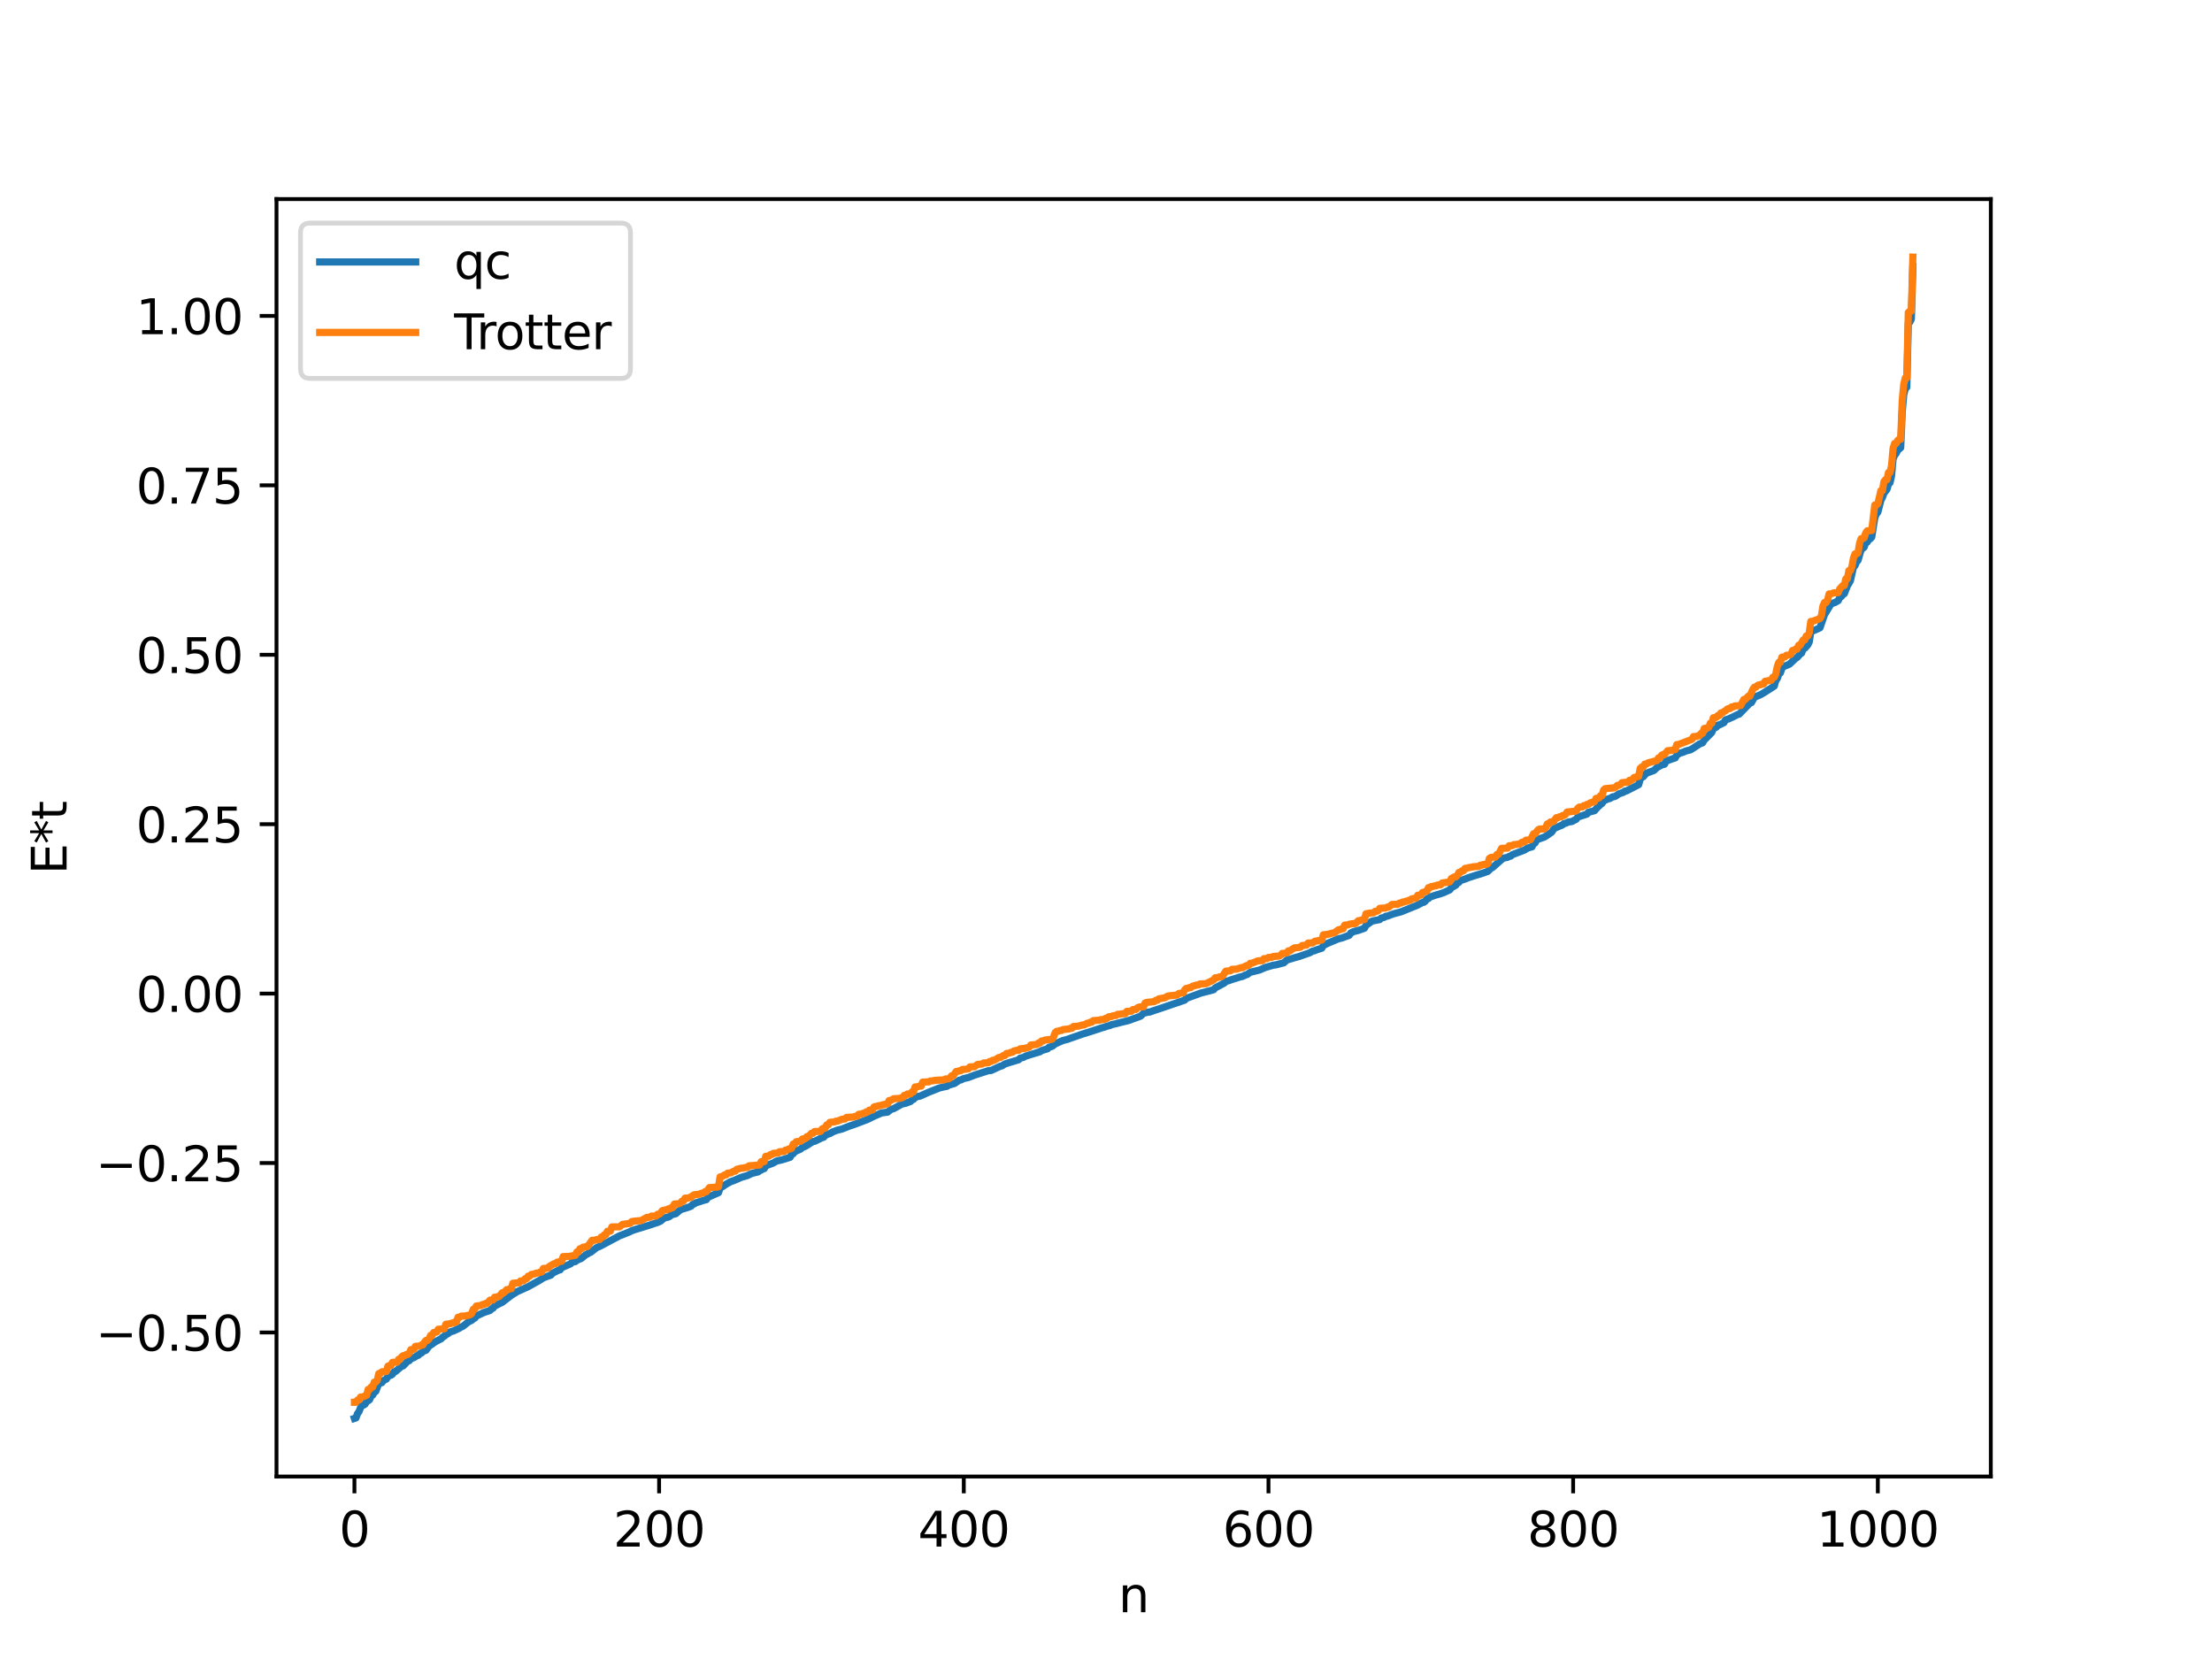 <?xml version="1.0" encoding="utf-8" standalone="no"?>
<!DOCTYPE svg PUBLIC "-//W3C//DTD SVG 1.1//EN"
  "http://www.w3.org/Graphics/SVG/1.1/DTD/svg11.dtd">
<svg xmlns:xlink="http://www.w3.org/1999/xlink" width="460.8pt" height="345.6pt" viewBox="0 0 460.8 345.6" xmlns="http://www.w3.org/2000/svg" version="1.1">
 <defs>
  <style type="text/css">*{stroke-linejoin: round; stroke-linecap: butt}</style>
 </defs>
 <g id="figure_1">
  <g id="patch_1">
   <path d="M 0 345.6 
L 460.8 345.6 
L 460.8 0 
L 0 0 
z
" style="fill: #ffffff"/>
  </g>
  <g id="axes_1">
   <g id="patch_2">
    <path d="M 57.6 307.584 
L 414.72 307.584 
L 414.72 41.472 
L 57.6 41.472 
z
" style="fill: #ffffff"/>
   </g>
   <g id="matplotlib.axis_1">
    <g id="xtick_1">
     <g id="line2d_1">
      <defs>
       <path id="m8e5d986bab" d="M 0 0 
L 0 3.5 
" style="stroke: #000000; stroke-width: 0.8"/>
      </defs>
      <g>
       <use xlink:href="#m8e5d986bab" x="73.833" y="307.584" style="stroke: #000000; stroke-width: 0.8"/>
      </g>
     </g>
     <g id="text_1">
      <!-- 0 -->
      <g transform="translate(70.651 322.182) scale(0.1 -0.1)">
       <defs>
        <path id="DejaVuSans-30" d="M 2034 4250 
Q 1547 4250 1301 3770 
Q 1056 3291 1056 2328 
Q 1056 1369 1301 889 
Q 1547 409 2034 409 
Q 2525 409 2770 889 
Q 3016 1369 3016 2328 
Q 3016 3291 2770 3770 
Q 2525 4250 2034 4250 
z
M 2034 4750 
Q 2819 4750 3233 4129 
Q 3647 3509 3647 2328 
Q 3647 1150 3233 529 
Q 2819 -91 2034 -91 
Q 1250 -91 836 529 
Q 422 1150 422 2328 
Q 422 3509 836 4129 
Q 1250 4750 2034 4750 
z
" transform="scale(0.016)"/>
       </defs>
       <use xlink:href="#DejaVuSans-30"/>
      </g>
     </g>
    </g>
    <g id="xtick_2">
     <g id="line2d_2">
      <g>
       <use xlink:href="#m8e5d986bab" x="137.304" y="307.584" style="stroke: #000000; stroke-width: 0.8"/>
      </g>
     </g>
     <g id="text_2">
      <!-- 200 -->
      <g transform="translate(127.76 322.182) scale(0.1 -0.1)">
       <defs>
        <path id="DejaVuSans-32" d="M 1228 531 
L 3431 531 
L 3431 0 
L 469 0 
L 469 531 
Q 828 903 1448 1529 
Q 2069 2156 2228 2338 
Q 2531 2678 2651 2914 
Q 2772 3150 2772 3378 
Q 2772 3750 2511 3984 
Q 2250 4219 1831 4219 
Q 1534 4219 1204 4116 
Q 875 4013 500 3803 
L 500 4441 
Q 881 4594 1212 4672 
Q 1544 4750 1819 4750 
Q 2544 4750 2975 4387 
Q 3406 4025 3406 3419 
Q 3406 3131 3298 2873 
Q 3191 2616 2906 2266 
Q 2828 2175 2409 1742 
Q 1991 1309 1228 531 
z
" transform="scale(0.016)"/>
       </defs>
       <use xlink:href="#DejaVuSans-32"/>
       <use xlink:href="#DejaVuSans-30" x="63.623"/>
       <use xlink:href="#DejaVuSans-30" x="127.246"/>
      </g>
     </g>
    </g>
    <g id="xtick_3">
     <g id="line2d_3">
      <g>
       <use xlink:href="#m8e5d986bab" x="200.775" y="307.584" style="stroke: #000000; stroke-width: 0.8"/>
      </g>
     </g>
     <g id="text_3">
      <!-- 400 -->
      <g transform="translate(191.231 322.182) scale(0.1 -0.1)">
       <defs>
        <path id="DejaVuSans-34" d="M 2419 4116 
L 825 1625 
L 2419 1625 
L 2419 4116 
z
M 2253 4666 
L 3047 4666 
L 3047 1625 
L 3713 1625 
L 3713 1100 
L 3047 1100 
L 3047 0 
L 2419 0 
L 2419 1100 
L 313 1100 
L 313 1709 
L 2253 4666 
z
" transform="scale(0.016)"/>
       </defs>
       <use xlink:href="#DejaVuSans-34"/>
       <use xlink:href="#DejaVuSans-30" x="63.623"/>
       <use xlink:href="#DejaVuSans-30" x="127.246"/>
      </g>
     </g>
    </g>
    <g id="xtick_4">
     <g id="line2d_4">
      <g>
       <use xlink:href="#m8e5d986bab" x="264.246" y="307.584" style="stroke: #000000; stroke-width: 0.8"/>
      </g>
     </g>
     <g id="text_4">
      <!-- 600 -->
      <g transform="translate(254.702 322.182) scale(0.1 -0.1)">
       <defs>
        <path id="DejaVuSans-36" d="M 2113 2584 
Q 1688 2584 1439 2293 
Q 1191 2003 1191 1497 
Q 1191 994 1439 701 
Q 1688 409 2113 409 
Q 2538 409 2786 701 
Q 3034 994 3034 1497 
Q 3034 2003 2786 2293 
Q 2538 2584 2113 2584 
z
M 3366 4563 
L 3366 3988 
Q 3128 4100 2886 4159 
Q 2644 4219 2406 4219 
Q 1781 4219 1451 3797 
Q 1122 3375 1075 2522 
Q 1259 2794 1537 2939 
Q 1816 3084 2150 3084 
Q 2853 3084 3261 2657 
Q 3669 2231 3669 1497 
Q 3669 778 3244 343 
Q 2819 -91 2113 -91 
Q 1303 -91 875 529 
Q 447 1150 447 2328 
Q 447 3434 972 4092 
Q 1497 4750 2381 4750 
Q 2619 4750 2861 4703 
Q 3103 4656 3366 4563 
z
" transform="scale(0.016)"/>
       </defs>
       <use xlink:href="#DejaVuSans-36"/>
       <use xlink:href="#DejaVuSans-30" x="63.623"/>
       <use xlink:href="#DejaVuSans-30" x="127.246"/>
      </g>
     </g>
    </g>
    <g id="xtick_5">
     <g id="line2d_5">
      <g>
       <use xlink:href="#m8e5d986bab" x="327.717" y="307.584" style="stroke: #000000; stroke-width: 0.8"/>
      </g>
     </g>
     <g id="text_5">
      <!-- 800 -->
      <g transform="translate(318.173 322.182) scale(0.1 -0.1)">
       <defs>
        <path id="DejaVuSans-38" d="M 2034 2216 
Q 1584 2216 1326 1975 
Q 1069 1734 1069 1313 
Q 1069 891 1326 650 
Q 1584 409 2034 409 
Q 2484 409 2743 651 
Q 3003 894 3003 1313 
Q 3003 1734 2745 1975 
Q 2488 2216 2034 2216 
z
M 1403 2484 
Q 997 2584 770 2862 
Q 544 3141 544 3541 
Q 544 4100 942 4425 
Q 1341 4750 2034 4750 
Q 2731 4750 3128 4425 
Q 3525 4100 3525 3541 
Q 3525 3141 3298 2862 
Q 3072 2584 2669 2484 
Q 3125 2378 3379 2068 
Q 3634 1759 3634 1313 
Q 3634 634 3220 271 
Q 2806 -91 2034 -91 
Q 1263 -91 848 271 
Q 434 634 434 1313 
Q 434 1759 690 2068 
Q 947 2378 1403 2484 
z
M 1172 3481 
Q 1172 3119 1398 2916 
Q 1625 2713 2034 2713 
Q 2441 2713 2670 2916 
Q 2900 3119 2900 3481 
Q 2900 3844 2670 4047 
Q 2441 4250 2034 4250 
Q 1625 4250 1398 4047 
Q 1172 3844 1172 3481 
z
" transform="scale(0.016)"/>
       </defs>
       <use xlink:href="#DejaVuSans-38"/>
       <use xlink:href="#DejaVuSans-30" x="63.623"/>
       <use xlink:href="#DejaVuSans-30" x="127.246"/>
      </g>
     </g>
    </g>
    <g id="xtick_6">
     <g id="line2d_6">
      <g>
       <use xlink:href="#m8e5d986bab" x="391.188" y="307.584" style="stroke: #000000; stroke-width: 0.8"/>
      </g>
     </g>
     <g id="text_6">
      <!-- 1000 -->
      <g transform="translate(378.463 322.182) scale(0.1 -0.1)">
       <defs>
        <path id="DejaVuSans-31" d="M 794 531 
L 1825 531 
L 1825 4091 
L 703 3866 
L 703 4441 
L 1819 4666 
L 2450 4666 
L 2450 531 
L 3481 531 
L 3481 0 
L 794 0 
L 794 531 
z
" transform="scale(0.016)"/>
       </defs>
       <use xlink:href="#DejaVuSans-31"/>
       <use xlink:href="#DejaVuSans-30" x="63.623"/>
       <use xlink:href="#DejaVuSans-30" x="127.246"/>
       <use xlink:href="#DejaVuSans-30" x="190.869"/>
      </g>
     </g>
    </g>
    <g id="text_7">
     <!-- n -->
     <g transform="translate(232.991 335.861) scale(0.1 -0.1)">
      <defs>
       <path id="DejaVuSans-6e" d="M 3513 2113 
L 3513 0 
L 2938 0 
L 2938 2094 
Q 2938 2591 2744 2837 
Q 2550 3084 2163 3084 
Q 1697 3084 1428 2787 
Q 1159 2491 1159 1978 
L 1159 0 
L 581 0 
L 581 3500 
L 1159 3500 
L 1159 2956 
Q 1366 3272 1645 3428 
Q 1925 3584 2291 3584 
Q 2894 3584 3203 3211 
Q 3513 2838 3513 2113 
z
" transform="scale(0.016)"/>
      </defs>
      <use xlink:href="#DejaVuSans-6e"/>
     </g>
    </g>
   </g>
   <g id="matplotlib.axis_2">
    <g id="ytick_1">
     <g id="line2d_7">
      <defs>
       <path id="m2038d9fa0c" d="M 0 0 
L -3.5 0 
" style="stroke: #000000; stroke-width: 0.8"/>
      </defs>
      <g>
       <use xlink:href="#m2038d9fa0c" x="57.6" y="277.575" style="stroke: #000000; stroke-width: 0.8"/>
      </g>
     </g>
     <g id="text_8">
      <!-- −0.50 -->
      <g transform="translate(19.955 281.374) scale(0.1 -0.1)">
       <defs>
        <path id="DejaVuSans-2212" d="M 678 2272 
L 4684 2272 
L 4684 1741 
L 678 1741 
L 678 2272 
z
" transform="scale(0.016)"/>
        <path id="DejaVuSans-2e" d="M 684 794 
L 1344 794 
L 1344 0 
L 684 0 
L 684 794 
z
" transform="scale(0.016)"/>
        <path id="DejaVuSans-35" d="M 691 4666 
L 3169 4666 
L 3169 4134 
L 1269 4134 
L 1269 2991 
Q 1406 3038 1543 3061 
Q 1681 3084 1819 3084 
Q 2600 3084 3056 2656 
Q 3513 2228 3513 1497 
Q 3513 744 3044 326 
Q 2575 -91 1722 -91 
Q 1428 -91 1123 -41 
Q 819 9 494 109 
L 494 744 
Q 775 591 1075 516 
Q 1375 441 1709 441 
Q 2250 441 2565 725 
Q 2881 1009 2881 1497 
Q 2881 1984 2565 2268 
Q 2250 2553 1709 2553 
Q 1456 2553 1204 2497 
Q 953 2441 691 2322 
L 691 4666 
z
" transform="scale(0.016)"/>
       </defs>
       <use xlink:href="#DejaVuSans-2212"/>
       <use xlink:href="#DejaVuSans-30" x="83.789"/>
       <use xlink:href="#DejaVuSans-2e" x="147.412"/>
       <use xlink:href="#DejaVuSans-35" x="179.199"/>
       <use xlink:href="#DejaVuSans-30" x="242.822"/>
      </g>
     </g>
    </g>
    <g id="ytick_2">
     <g id="line2d_8">
      <g>
       <use xlink:href="#m2038d9fa0c" x="57.6" y="242.281" style="stroke: #000000; stroke-width: 0.8"/>
      </g>
     </g>
     <g id="text_9">
      <!-- −0.25 -->
      <g transform="translate(19.955 246.08) scale(0.1 -0.1)">
       <use xlink:href="#DejaVuSans-2212"/>
       <use xlink:href="#DejaVuSans-30" x="83.789"/>
       <use xlink:href="#DejaVuSans-2e" x="147.412"/>
       <use xlink:href="#DejaVuSans-32" x="179.199"/>
       <use xlink:href="#DejaVuSans-35" x="242.822"/>
      </g>
     </g>
    </g>
    <g id="ytick_3">
     <g id="line2d_9">
      <g>
       <use xlink:href="#m2038d9fa0c" x="57.6" y="206.987" style="stroke: #000000; stroke-width: 0.8"/>
      </g>
     </g>
     <g id="text_10">
      <!-- 0.00 -->
      <g transform="translate(28.334 210.786) scale(0.1 -0.1)">
       <use xlink:href="#DejaVuSans-30"/>
       <use xlink:href="#DejaVuSans-2e" x="63.623"/>
       <use xlink:href="#DejaVuSans-30" x="95.41"/>
       <use xlink:href="#DejaVuSans-30" x="159.033"/>
      </g>
     </g>
    </g>
    <g id="ytick_4">
     <g id="line2d_10">
      <g>
       <use xlink:href="#m2038d9fa0c" x="57.6" y="171.693" style="stroke: #000000; stroke-width: 0.8"/>
      </g>
     </g>
     <g id="text_11">
      <!-- 0.25 -->
      <g transform="translate(28.334 175.492) scale(0.1 -0.1)">
       <use xlink:href="#DejaVuSans-30"/>
       <use xlink:href="#DejaVuSans-2e" x="63.623"/>
       <use xlink:href="#DejaVuSans-32" x="95.41"/>
       <use xlink:href="#DejaVuSans-35" x="159.033"/>
      </g>
     </g>
    </g>
    <g id="ytick_5">
     <g id="line2d_11">
      <g>
       <use xlink:href="#m2038d9fa0c" x="57.6" y="136.398" style="stroke: #000000; stroke-width: 0.8"/>
      </g>
     </g>
     <g id="text_12">
      <!-- 0.50 -->
      <g transform="translate(28.334 140.198) scale(0.1 -0.1)">
       <use xlink:href="#DejaVuSans-30"/>
       <use xlink:href="#DejaVuSans-2e" x="63.623"/>
       <use xlink:href="#DejaVuSans-35" x="95.41"/>
       <use xlink:href="#DejaVuSans-30" x="159.033"/>
      </g>
     </g>
    </g>
    <g id="ytick_6">
     <g id="line2d_12">
      <g>
       <use xlink:href="#m2038d9fa0c" x="57.6" y="101.104" style="stroke: #000000; stroke-width: 0.8"/>
      </g>
     </g>
     <g id="text_13">
      <!-- 0.75 -->
      <g transform="translate(28.334 104.903) scale(0.1 -0.1)">
       <defs>
        <path id="DejaVuSans-37" d="M 525 4666 
L 3525 4666 
L 3525 4397 
L 1831 0 
L 1172 0 
L 2766 4134 
L 525 4134 
L 525 4666 
z
" transform="scale(0.016)"/>
       </defs>
       <use xlink:href="#DejaVuSans-30"/>
       <use xlink:href="#DejaVuSans-2e" x="63.623"/>
       <use xlink:href="#DejaVuSans-37" x="95.41"/>
       <use xlink:href="#DejaVuSans-35" x="159.033"/>
      </g>
     </g>
    </g>
    <g id="ytick_7">
     <g id="line2d_13">
      <g>
       <use xlink:href="#m2038d9fa0c" x="57.6" y="65.81" style="stroke: #000000; stroke-width: 0.8"/>
      </g>
     </g>
     <g id="text_14">
      <!-- 1.00 -->
      <g transform="translate(28.334 69.609) scale(0.1 -0.1)">
       <use xlink:href="#DejaVuSans-31"/>
       <use xlink:href="#DejaVuSans-2e" x="63.623"/>
       <use xlink:href="#DejaVuSans-30" x="95.41"/>
       <use xlink:href="#DejaVuSans-30" x="159.033"/>
      </g>
     </g>
    </g>
    <g id="text_15">
     <!-- E*t -->
     <g transform="translate(13.875 182.148) rotate(-90) scale(0.1 -0.1)">
      <defs>
       <path id="DejaVuSans-45" d="M 628 4666 
L 3578 4666 
L 3578 4134 
L 1259 4134 
L 1259 2753 
L 3481 2753 
L 3481 2222 
L 1259 2222 
L 1259 531 
L 3634 531 
L 3634 0 
L 628 0 
L 628 4666 
z
" transform="scale(0.016)"/>
       <path id="DejaVuSans-2a" d="M 3009 3897 
L 1888 3291 
L 3009 2681 
L 2828 2375 
L 1778 3009 
L 1778 1831 
L 1422 1831 
L 1422 3009 
L 372 2375 
L 191 2681 
L 1313 3291 
L 191 3897 
L 372 4206 
L 1422 3572 
L 1422 4750 
L 1778 4750 
L 1778 3572 
L 2828 4206 
L 3009 3897 
z
" transform="scale(0.016)"/>
       <path id="DejaVuSans-74" d="M 1172 4494 
L 1172 3500 
L 2356 3500 
L 2356 3053 
L 1172 3053 
L 1172 1153 
Q 1172 725 1289 603 
Q 1406 481 1766 481 
L 2356 481 
L 2356 0 
L 1766 0 
Q 1100 0 847 248 
Q 594 497 594 1153 
L 594 3053 
L 172 3053 
L 172 3500 
L 594 3500 
L 594 4494 
L 1172 4494 
z
" transform="scale(0.016)"/>
      </defs>
      <use xlink:href="#DejaVuSans-45"/>
      <use xlink:href="#DejaVuSans-2a" x="63.184"/>
      <use xlink:href="#DejaVuSans-74" x="113.184"/>
     </g>
    </g>
   </g>
   <g id="line2d_14">
    <path d="M 73.833 295.488 
L 74.15 295.388 
L 74.467 294.502 
L 74.785 294.071 
L 75.102 293.241 
L 75.42 292.791 
L 75.737 292.711 
L 76.054 292.509 
L 76.372 291.922 
L 76.689 291.817 
L 77.006 291.559 
L 77.324 290.802 
L 77.641 290.617 
L 77.958 290.056 
L 78.276 289.856 
L 78.91 288.187 
L 79.545 288.038 
L 79.862 287.614 
L 80.497 287.275 
L 80.815 286.699 
L 81.449 286.482 
L 81.767 286.269 
L 82.084 285.767 
L 82.401 285.7 
L 83.353 284.875 
L 83.671 284.628 
L 83.988 284.538 
L 84.94 283.547 
L 85.258 283.46 
L 85.575 283.052 
L 86.21 282.821 
L 86.844 282.423 
L 87.162 282.32 
L 87.479 281.971 
L 87.796 281.856 
L 88.114 281.527 
L 88.748 281.281 
L 89.383 280.412 
L 90.018 279.997 
L 90.653 279.53 
L 91.922 278.878 
L 92.239 278.515 
L 92.557 278.369 
L 92.874 278.028 
L 93.191 277.905 
L 93.826 277.444 
L 94.461 277.262 
L 95.096 276.97 
L 95.73 276.665 
L 96.048 276.426 
L 96.365 276.34 
L 97.634 275.332 
L 98.269 275.046 
L 98.586 274.731 
L 98.904 274.589 
L 99.221 274.163 
L 100.808 273.415 
L 102.077 272.985 
L 102.395 272.663 
L 102.712 272.509 
L 103.029 272.09 
L 103.664 271.761 
L 104.616 271.299 
L 106.52 269.828 
L 107.79 269.041 
L 108.742 268.619 
L 110.011 268.048 
L 112.55 266.626 
L 113.185 266.201 
L 114.137 265.842 
L 114.772 265.62 
L 115.089 265.235 
L 116.358 264.597 
L 116.676 264.536 
L 116.993 264.083 
L 118.897 263.258 
L 119.215 262.894 
L 119.849 262.812 
L 120.167 262.544 
L 121.119 262.138 
L 122.071 261.35 
L 122.388 261.231 
L 122.705 260.989 
L 123.023 260.892 
L 124.292 259.895 
L 124.927 259.644 
L 129.053 257.446 
L 130.957 256.703 
L 131.591 256.39 
L 132.543 256.066 
L 133.178 255.87 
L 135.4 255.192 
L 136.352 254.86 
L 136.986 254.658 
L 137.621 254.379 
L 138.256 253.842 
L 138.573 253.673 
L 139.208 253.545 
L 139.525 253.39 
L 139.843 253.08 
L 140.795 252.836 
L 141.747 252 
L 143.334 251.52 
L 143.968 251.272 
L 144.286 250.898 
L 144.603 250.817 
L 144.92 250.579 
L 145.872 250.295 
L 146.507 250.067 
L 147.142 249.912 
L 147.459 249.429 
L 149.681 248.455 
L 149.998 247.494 
L 150.633 247.122 
L 151.267 246.683 
L 152.22 246.153 
L 152.854 245.946 
L 154.441 245.255 
L 155.71 244.883 
L 156.662 244.431 
L 157.932 244.126 
L 158.249 243.868 
L 158.567 243.756 
L 158.884 243.512 
L 159.201 243.447 
L 159.519 242.873 
L 161.105 242.268 
L 161.74 241.879 
L 163.01 241.584 
L 164.279 241.182 
L 164.596 241.081 
L 164.914 240.469 
L 165.231 240.355 
L 165.548 239.924 
L 166.818 239.355 
L 167.135 239.044 
L 167.77 238.8 
L 169.357 237.796 
L 169.674 237.769 
L 171.261 237.001 
L 171.578 236.91 
L 171.896 236.541 
L 172.53 236.227 
L 172.848 236.164 
L 173.482 235.789 
L 174.434 235.428 
L 175.386 235.2 
L 176.973 234.572 
L 177.608 234.367 
L 178.243 234.142 
L 180.781 233.173 
L 182.051 232.538 
L 183.638 231.849 
L 184.907 231.673 
L 185.542 231.138 
L 186.177 230.941 
L 187.446 230.239 
L 187.763 230.032 
L 188.715 229.817 
L 189.35 229.568 
L 189.667 229.461 
L 189.985 229.141 
L 190.302 229.014 
L 190.62 228.645 
L 191.254 228.393 
L 191.572 228.38 
L 193.476 227.522 
L 194.428 227.149 
L 195.697 226.643 
L 196.649 226.415 
L 197.284 226.299 
L 197.601 226.073 
L 198.871 225.697 
L 199.823 225.027 
L 200.14 224.982 
L 200.775 224.678 
L 201.727 224.469 
L 202.996 223.971 
L 205.853 223.052 
L 206.487 222.995 
L 208.391 222.108 
L 208.709 222.049 
L 209.343 221.647 
L 209.978 221.439 
L 212.2 220.767 
L 212.517 220.432 
L 213.152 220.285 
L 213.786 219.966 
L 216.643 219.101 
L 216.96 218.862 
L 218.229 218.479 
L 218.547 218.141 
L 219.181 217.97 
L 219.816 217.461 
L 221.403 216.758 
L 222.355 216.519 
L 222.99 216.286 
L 225.529 215.404 
L 227.115 214.917 
L 229.654 214.074 
L 229.972 214.017 
L 230.606 213.767 
L 231.241 213.631 
L 231.558 213.448 
L 232.193 213.319 
L 233.78 212.914 
L 235.049 212.611 
L 237.588 211.689 
L 238.223 211.085 
L 239.175 210.842 
L 239.492 210.832 
L 240.444 210.492 
L 241.714 210.079 
L 246.791 208.349 
L 247.109 207.985 
L 250.282 206.83 
L 251.234 206.598 
L 252.821 206.176 
L 253.139 205.798 
L 255.043 204.788 
L 255.36 204.451 
L 255.995 204.283 
L 256.629 204.049 
L 257.581 203.757 
L 258.216 203.548 
L 258.851 203.402 
L 259.486 203.093 
L 259.803 203.014 
L 260.438 202.548 
L 262.342 202.082 
L 263.611 201.541 
L 265.198 201.077 
L 265.833 200.988 
L 267.102 200.66 
L 267.42 200.593 
L 268.054 200.002 
L 269.958 199.435 
L 270.593 199.265 
L 272.815 198.49 
L 273.449 198.127 
L 273.767 198.081 
L 274.401 197.824 
L 275.036 197.633 
L 275.353 197.528 
L 275.671 196.966 
L 276.623 196.487 
L 278.844 195.558 
L 279.479 195.416 
L 281.066 194.839 
L 281.383 194.362 
L 282.018 194.055 
L 282.97 193.82 
L 284.239 193.366 
L 284.557 192.767 
L 285.826 191.878 
L 286.778 191.688 
L 287.413 191.569 
L 287.73 191.255 
L 288.365 191.097 
L 288.682 190.872 
L 289 190.85 
L 290.269 190.372 
L 291.856 189.95 
L 295.347 188.536 
L 296.299 188.008 
L 296.616 187.96 
L 296.934 187.715 
L 297.251 187.247 
L 297.568 187.188 
L 297.886 186.866 
L 299.155 186.442 
L 299.79 186.274 
L 300.742 185.952 
L 302.011 185.372 
L 302.329 184.941 
L 303.281 184.396 
L 303.598 183.933 
L 303.915 183.817 
L 304.233 183.42 
L 305.185 183.133 
L 305.82 182.866 
L 307.406 182.345 
L 308.358 182.07 
L 309.945 181.522 
L 310.58 180.881 
L 310.897 180.743 
L 313.119 178.779 
L 314.071 178.591 
L 314.388 178.398 
L 314.705 178.349 
L 315.023 178.05 
L 317.562 177.089 
L 318.196 176.677 
L 319.148 176.406 
L 319.466 175.753 
L 319.783 175.604 
L 320.1 174.953 
L 321.37 174.497 
L 321.687 174.389 
L 322.322 173.997 
L 323.274 173.323 
L 323.591 172.804 
L 323.909 172.512 
L 325.496 171.839 
L 325.813 171.553 
L 326.13 171.509 
L 326.765 171.229 
L 327.4 171.149 
L 328.352 170.667 
L 328.669 170.218 
L 330.573 169.597 
L 330.891 169.215 
L 332.16 168.886 
L 332.795 168.174 
L 333.429 167.585 
L 333.747 167.361 
L 334.064 166.835 
L 335.016 166.408 
L 335.334 166.358 
L 335.968 165.983 
L 336.286 165.961 
L 336.603 165.826 
L 337.238 165.38 
L 338.19 165.054 
L 338.507 164.8 
L 338.824 164.765 
L 341.363 163.461 
L 341.681 162.315 
L 341.998 161.976 
L 342.315 161.816 
L 342.95 161.086 
L 344.537 160.505 
L 345.172 159.897 
L 346.124 159.38 
L 346.758 159.196 
L 347.076 158.556 
L 348.345 158.088 
L 348.98 157.885 
L 349.297 157.326 
L 349.932 156.904 
L 350.567 156.723 
L 351.201 156.448 
L 352.153 156.205 
L 352.788 155.817 
L 354.058 154.977 
L 354.692 154.733 
L 355.01 154.18 
L 356.596 152.587 
L 356.914 151.792 
L 357.548 151.473 
L 357.866 151.049 
L 358.183 151.008 
L 359.135 150.535 
L 359.453 149.957 
L 360.087 149.763 
L 361.039 149.337 
L 361.991 148.846 
L 362.309 148.768 
L 364.53 146.465 
L 364.848 146.372 
L 365.482 145.249 
L 366.752 144.712 
L 367.386 144.349 
L 369.608 142.931 
L 369.925 141.807 
L 370.243 141.342 
L 370.56 140.423 
L 370.877 140.183 
L 371.195 139.256 
L 371.512 138.885 
L 372.781 138.361 
L 374.051 137.149 
L 374.368 136.964 
L 375.003 136.261 
L 375.32 136.033 
L 375.638 135.098 
L 375.955 135.06 
L 376.59 134.355 
L 376.907 133.697 
L 377.224 131.597 
L 378.177 131.215 
L 379.129 130.782 
L 380.081 128.045 
L 381.35 125.942 
L 381.667 125.705 
L 382.302 125.492 
L 382.937 125.125 
L 383.254 124.458 
L 383.572 124.286 
L 383.889 123.873 
L 384.206 123.672 
L 384.841 122.059 
L 385.476 120.971 
L 386.11 118.152 
L 386.428 117.843 
L 386.745 117.063 
L 387.062 116.728 
L 387.697 114.534 
L 388.332 113.994 
L 388.649 113.108 
L 388.967 112.941 
L 389.284 112.426 
L 389.601 112.248 
L 389.919 111.89 
L 390.553 107.859 
L 390.871 107.09 
L 391.188 106.7 
L 391.823 104.228 
L 392.14 103.631 
L 392.458 102.749 
L 393.092 101.937 
L 393.41 100.804 
L 393.727 100.553 
L 394.044 99.117 
L 394.362 95.626 
L 394.679 94.852 
L 394.996 94.455 
L 395.314 93.816 
L 395.948 93.259 
L 396.266 85.779 
L 396.583 82.285 
L 396.9 80.925 
L 397.218 80.684 
L 397.535 67.3 
L 397.853 67.107 
L 398.17 66.475 
L 398.487 55.497 
L 398.487 55.497 
" clip-path="url(#p682a34a194)" style="fill: none; stroke: #1f77b4; stroke-width: 1.5; stroke-linecap: square"/>
   </g>
   <g id="line2d_15">
    <path d="M 73.833 292.122 
L 74.15 292.122 
L 74.467 291.662 
L 74.785 291.662 
L 75.102 291.033 
L 75.42 291.033 
L 76.372 290.669 
L 76.689 289.446 
L 77.006 289.446 
L 77.324 288.939 
L 77.641 288.939 
L 77.958 287.923 
L 78.276 287.923 
L 78.593 287.558 
L 78.91 286.134 
L 79.228 286.134 
L 79.545 285.778 
L 80.497 285.701 
L 80.815 284.591 
L 81.132 284.454 
L 81.449 284.454 
L 81.767 283.795 
L 82.719 283.779 
L 83.036 283.162 
L 83.353 283.162 
L 83.671 282.627 
L 83.988 282.411 
L 84.305 282.411 
L 84.623 282.172 
L 84.94 282.172 
L 85.258 281.894 
L 85.575 281.162 
L 86.21 281.081 
L 86.527 280.472 
L 87.479 280.395 
L 87.796 280.168 
L 88.114 280.168 
L 88.431 279.576 
L 88.748 279.235 
L 89.066 279.235 
L 89.383 278.915 
L 89.7 278.178 
L 90.018 278.178 
L 90.335 277.593 
L 90.97 277.5 
L 91.287 276.908 
L 92.557 276.815 
L 92.874 275.867 
L 93.826 275.747 
L 94.143 275.603 
L 94.461 275.603 
L 94.778 275.375 
L 95.096 275.375 
L 95.413 274.407 
L 95.73 274.407 
L 96.048 274.178 
L 97 274.134 
L 97.952 273.886 
L 98.269 273.625 
L 98.586 272.743 
L 98.904 272.743 
L 99.221 272.067 
L 100.173 271.956 
L 100.491 271.752 
L 100.808 271.752 
L 101.125 271.545 
L 101.443 271.545 
L 102.077 270.831 
L 102.712 270.819 
L 103.029 270.24 
L 103.347 270.24 
L 103.664 270.095 
L 103.981 270.095 
L 104.616 269.305 
L 104.934 269.305 
L 105.568 268.651 
L 105.886 268.651 
L 106.203 268.448 
L 106.52 268.448 
L 106.838 267.322 
L 107.79 267.249 
L 108.107 267.249 
L 108.424 266.849 
L 109.059 266.797 
L 109.377 266.385 
L 109.694 266.385 
L 110.011 265.851 
L 110.329 265.851 
L 110.646 265.501 
L 111.281 265.396 
L 111.598 265.248 
L 112.233 265.15 
L 112.55 264.976 
L 112.867 264.976 
L 113.185 264.242 
L 114.137 264.184 
L 114.454 263.79 
L 115.406 263.265 
L 115.724 263.265 
L 116.041 262.928 
L 116.358 262.928 
L 116.676 262.753 
L 116.993 262.753 
L 117.31 261.769 
L 118.58 261.729 
L 119.849 261.499 
L 120.167 260.797 
L 120.484 260.797 
L 120.801 260.142 
L 121.119 260.142 
L 121.436 259.81 
L 121.753 259.81 
L 122.071 259.685 
L 122.388 259.685 
L 123.34 258.375 
L 123.975 258.361 
L 124.292 258.215 
L 124.927 258.208 
L 125.244 257.696 
L 125.562 257.696 
L 125.879 257.233 
L 126.196 257.233 
L 126.514 256.502 
L 127.148 256.457 
L 127.466 255.589 
L 129.053 255.575 
L 129.687 255.055 
L 131.274 254.844 
L 131.591 254.477 
L 132.226 254.386 
L 133.178 254.296 
L 133.496 254.296 
L 134.765 253.601 
L 135.4 253.576 
L 135.717 253.327 
L 136.669 253.323 
L 136.986 252.951 
L 137.304 252.951 
L 137.621 252.733 
L 137.939 252.213 
L 138.573 252.052 
L 138.891 252.052 
L 139.208 251.831 
L 139.525 251.831 
L 139.843 251.557 
L 140.16 251.557 
L 140.477 250.819 
L 141.429 250.759 
L 141.747 250.613 
L 142.064 250.224 
L 142.381 250.224 
L 142.699 249.594 
L 143.334 249.593 
L 143.651 249.437 
L 143.968 249.437 
L 144.286 249.075 
L 144.603 248.888 
L 145.555 248.8 
L 146.19 248.548 
L 146.507 248.548 
L 146.824 248.267 
L 147.142 248.267 
L 147.777 247.4 
L 149.363 247.295 
L 149.681 247.224 
L 149.998 245.166 
L 150.315 245.166 
L 150.95 244.75 
L 151.267 244.75 
L 151.585 244.385 
L 152.22 244.34 
L 152.854 243.977 
L 153.172 243.977 
L 153.489 243.586 
L 154.441 243.354 
L 154.758 243.354 
L 155.393 243.19 
L 155.71 243.19 
L 156.028 242.86 
L 158.249 242.693 
L 158.567 241.991 
L 159.201 241.982 
L 159.519 240.876 
L 160.153 240.845 
L 160.471 240.518 
L 160.788 240.514 
L 161.105 240.258 
L 162.058 240.208 
L 162.375 239.928 
L 163.327 239.874 
L 163.644 239.58 
L 163.962 239.58 
L 164.279 239.349 
L 164.596 239.349 
L 164.914 239.2 
L 165.231 238.328 
L 165.548 238.328 
L 165.866 237.842 
L 166.5 237.763 
L 166.818 237.735 
L 167.135 237.279 
L 167.77 237.176 
L 168.087 236.775 
L 168.405 236.775 
L 169.039 236.083 
L 169.357 236.083 
L 169.674 235.718 
L 170.943 235.688 
L 171.261 235.166 
L 171.578 235.016 
L 171.896 235.016 
L 172.213 234.336 
L 172.53 234.336 
L 172.848 233.815 
L 173.8 233.717 
L 174.117 233.566 
L 174.434 233.566 
L 175.386 233.158 
L 176.021 233.102 
L 176.339 232.781 
L 177.291 232.722 
L 177.608 232.722 
L 178.243 232.529 
L 178.56 232.529 
L 178.877 232.127 
L 179.512 232.066 
L 179.829 231.905 
L 180.147 231.905 
L 180.464 231.61 
L 180.781 231.61 
L 181.099 231.26 
L 181.734 231.234 
L 182.051 230.614 
L 182.368 230.492 
L 182.686 230.492 
L 183.003 230.337 
L 183.32 230.337 
L 183.955 230.12 
L 184.272 230.12 
L 184.59 229.96 
L 184.907 229.96 
L 185.224 229.253 
L 185.542 229.253 
L 186.177 228.884 
L 187.446 228.813 
L 188.081 228.596 
L 188.398 228.166 
L 188.715 228.166 
L 189.033 227.896 
L 189.667 227.885 
L 189.985 227.454 
L 190.302 227.454 
L 190.62 226.433 
L 190.937 226.433 
L 191.572 226.259 
L 191.889 226.259 
L 192.206 225.419 
L 193.476 225.372 
L 193.793 225.186 
L 194.11 225.186 
L 194.745 225.062 
L 196.649 224.953 
L 196.967 224.769 
L 197.601 224.742 
L 197.919 224.518 
L 198.236 224.108 
L 198.553 224.108 
L 199.188 223.207 
L 199.505 223.207 
L 199.823 223.061 
L 200.14 223.061 
L 200.458 222.791 
L 201.092 222.757 
L 201.727 222.667 
L 202.044 222.263 
L 202.996 222.218 
L 203.631 221.751 
L 204.583 221.655 
L 204.9 221.436 
L 205.853 221.407 
L 206.17 221.116 
L 206.487 221.116 
L 206.805 220.876 
L 207.122 220.876 
L 208.074 220.296 
L 208.391 220.296 
L 209.026 219.883 
L 209.343 219.883 
L 209.661 219.467 
L 210.296 219.377 
L 210.613 219.203 
L 210.93 219.203 
L 211.248 218.92 
L 211.882 218.794 
L 212.2 218.794 
L 212.517 218.492 
L 213.469 218.401 
L 214.421 218.133 
L 214.739 217.687 
L 216.008 217.584 
L 216.325 217.274 
L 216.643 217.274 
L 216.96 216.862 
L 217.277 216.862 
L 217.595 216.676 
L 219.181 216.484 
L 219.499 215.955 
L 219.816 215.096 
L 220.134 214.839 
L 220.451 214.839 
L 220.768 214.686 
L 221.086 214.686 
L 221.403 214.484 
L 222.672 214.35 
L 222.99 214.206 
L 223.307 214.206 
L 223.624 213.835 
L 224.577 213.773 
L 225.529 213.514 
L 225.846 213.514 
L 226.481 213.156 
L 226.798 213.156 
L 227.115 212.943 
L 227.433 212.943 
L 227.75 212.613 
L 229.02 212.523 
L 229.337 212.395 
L 229.972 212.383 
L 230.289 212.15 
L 230.606 212.15 
L 230.924 211.828 
L 231.558 211.754 
L 231.876 211.593 
L 232.51 211.542 
L 232.828 211.296 
L 233.145 211.296 
L 233.78 211.18 
L 234.415 211.168 
L 234.732 210.688 
L 235.684 210.654 
L 236.001 210.313 
L 236.636 210.291 
L 236.953 209.931 
L 237.271 209.79 
L 238.223 209.732 
L 238.54 208.942 
L 238.858 208.822 
L 239.81 208.726 
L 240.444 208.659 
L 240.762 208.386 
L 241.079 208.386 
L 241.396 208.08 
L 242.666 207.857 
L 243.3 207.485 
L 245.205 207.284 
L 245.522 206.981 
L 246.157 206.863 
L 246.474 206.839 
L 246.791 206.209 
L 247.109 205.896 
L 247.426 205.896 
L 247.743 205.737 
L 248.061 205.737 
L 248.378 205.465 
L 249.33 205.193 
L 249.648 205.193 
L 249.965 204.978 
L 251.234 204.915 
L 252.821 204.134 
L 253.139 203.694 
L 253.456 203.694 
L 254.091 203.484 
L 254.408 203.484 
L 254.725 203.269 
L 255.36 202.304 
L 256.312 202.233 
L 256.629 201.93 
L 257.581 201.891 
L 258.534 201.59 
L 258.851 201.59 
L 259.486 201.24 
L 259.803 201.11 
L 260.12 201.11 
L 260.438 200.678 
L 260.755 200.678 
L 262.024 200.167 
L 262.977 200.125 
L 263.294 199.703 
L 263.929 199.701 
L 264.246 199.448 
L 264.881 199.441 
L 265.198 199.259 
L 266.467 199.161 
L 266.785 198.994 
L 267.102 198.617 
L 267.42 198.617 
L 268.054 198.504 
L 268.372 198.089 
L 268.689 198.089 
L 269.324 197.657 
L 269.641 197.463 
L 270.593 197.375 
L 270.91 197.326 
L 271.228 196.981 
L 272.18 196.881 
L 272.497 196.457 
L 273.449 196.439 
L 273.767 196.155 
L 274.084 196.035 
L 274.401 196.035 
L 274.719 195.915 
L 275.353 195.835 
L 275.671 194.742 
L 276.623 194.631 
L 277.575 194.374 
L 277.892 194.374 
L 278.844 193.68 
L 279.162 193.68 
L 279.479 193.489 
L 279.796 193.489 
L 280.114 192.729 
L 280.748 192.672 
L 281.066 192.533 
L 281.7 192.423 
L 282.335 192.402 
L 282.97 191.797 
L 283.287 191.797 
L 283.605 191.633 
L 284.239 191.57 
L 284.557 190.353 
L 285.191 190.246 
L 286.143 190.14 
L 286.461 189.847 
L 286.778 189.847 
L 287.096 189.717 
L 287.413 189.222 
L 288.682 189.15 
L 289 188.964 
L 289.317 188.964 
L 289.952 188.421 
L 291.221 188.365 
L 291.539 188.124 
L 291.856 188.124 
L 292.173 187.911 
L 292.491 187.911 
L 292.808 187.745 
L 293.125 187.745 
L 293.443 187.552 
L 293.76 187.552 
L 294.077 187.247 
L 295.029 187.086 
L 295.347 186.496 
L 295.981 186.47 
L 296.299 185.949 
L 297.251 185.645 
L 297.568 184.918 
L 297.886 184.918 
L 298.203 184.661 
L 298.52 184.661 
L 298.838 184.538 
L 299.155 184.538 
L 299.472 184.358 
L 300.107 184.332 
L 300.424 183.947 
L 301.059 183.859 
L 302.011 183.708 
L 302.329 183.013 
L 302.963 182.669 
L 303.281 182.669 
L 303.598 182.346 
L 303.915 181.74 
L 304.233 181.74 
L 304.55 181.413 
L 304.867 181.413 
L 305.185 180.903 
L 305.502 180.903 
L 305.82 180.772 
L 306.454 180.662 
L 307.089 180.546 
L 308.041 180.483 
L 308.358 180.234 
L 308.676 180.234 
L 308.993 180.091 
L 309.628 180.072 
L 309.945 179.902 
L 310.262 178.819 
L 310.58 178.622 
L 311.532 178.532 
L 311.849 177.99 
L 312.167 177.99 
L 312.801 176.727 
L 314.071 176.665 
L 314.388 176.175 
L 315.023 176.166 
L 315.34 175.956 
L 316.61 175.838 
L 316.927 175.516 
L 317.244 175.396 
L 317.562 175.396 
L 317.879 175.025 
L 318.831 174.935 
L 319.466 173.685 
L 319.783 173.685 
L 320.418 172.864 
L 320.735 172.696 
L 321.687 172.681 
L 322.005 172.437 
L 322.322 171.637 
L 322.639 171.637 
L 322.957 171.235 
L 323.591 171.167 
L 324.226 170.335 
L 324.543 170.335 
L 324.861 170.149 
L 325.178 170.149 
L 325.496 169.89 
L 325.813 169.89 
L 326.13 169.663 
L 326.448 169.161 
L 327.4 169.07 
L 328.352 168.941 
L 328.669 168.382 
L 328.986 168.128 
L 329.621 168.106 
L 329.939 167.817 
L 330.256 167.817 
L 330.573 167.581 
L 330.891 167.581 
L 331.208 167.272 
L 332.16 167.005 
L 332.477 166.327 
L 333.112 166.231 
L 333.429 165.736 
L 333.747 165.736 
L 334.064 164.568 
L 334.381 164.289 
L 336.286 164.121 
L 336.603 163.935 
L 336.92 163.605 
L 337.238 163.605 
L 337.555 163.456 
L 337.872 163.049 
L 338.507 162.978 
L 339.142 162.965 
L 339.459 162.545 
L 339.777 162.545 
L 340.094 162.373 
L 340.411 161.955 
L 340.729 161.955 
L 341.046 161.744 
L 341.363 161.744 
L 341.681 160.057 
L 341.998 159.775 
L 342.315 159.775 
L 342.633 159.182 
L 342.95 159.182 
L 343.267 158.93 
L 345.172 158.428 
L 345.489 157.883 
L 345.806 157.883 
L 346.124 157.349 
L 346.441 157.163 
L 346.758 157.163 
L 347.393 156.39 
L 348.345 156.305 
L 348.662 156.16 
L 348.98 156.16 
L 349.297 155.112 
L 349.615 155.112 
L 352.471 154.012 
L 352.788 153.442 
L 353.423 153.428 
L 353.74 153.263 
L 354.058 153.263 
L 354.375 152.771 
L 354.692 152.771 
L 355.01 151.753 
L 355.644 151.647 
L 355.962 151.526 
L 356.279 150.674 
L 356.596 150.674 
L 356.914 149.52 
L 357.548 149.437 
L 357.866 149.043 
L 358.183 149.043 
L 358.5 148.512 
L 358.818 148.512 
L 359.135 148.215 
L 359.453 148.074 
L 359.77 147.753 
L 360.087 147.595 
L 360.405 147.595 
L 360.722 147.269 
L 361.039 147.269 
L 361.357 147.071 
L 362.626 146.975 
L 363.261 145.716 
L 363.578 145.716 
L 364.213 145.019 
L 364.53 145.019 
L 365.165 143.567 
L 365.482 143.14 
L 365.8 143.14 
L 366.117 142.794 
L 366.434 142.656 
L 366.752 142.656 
L 367.069 142.489 
L 367.386 142.489 
L 367.704 141.919 
L 368.973 141.712 
L 369.291 141.098 
L 369.608 141.098 
L 369.925 140.425 
L 370.243 138.85 
L 370.56 137.983 
L 370.877 137.983 
L 371.195 136.908 
L 371.829 136.84 
L 372.147 136.51 
L 372.781 136.439 
L 373.099 136.263 
L 373.416 135.501 
L 373.734 135.462 
L 374.051 135.232 
L 374.368 135.232 
L 374.686 134.423 
L 375.003 134.423 
L 375.638 133.312 
L 375.955 133.312 
L 376.272 132.497 
L 376.59 132.497 
L 376.907 131.766 
L 377.224 129.45 
L 377.542 129.45 
L 379.129 128.855 
L 379.446 128.245 
L 379.763 126.185 
L 380.081 125.512 
L 380.398 125.512 
L 380.715 125.005 
L 381.033 123.73 
L 381.35 123.73 
L 381.985 123.506 
L 382.937 123.455 
L 383.254 122.66 
L 383.889 121.977 
L 384.206 121.977 
L 384.524 120.563 
L 384.841 120.563 
L 385.158 118.866 
L 385.476 118.866 
L 385.793 118.026 
L 386.11 116.263 
L 386.428 115.386 
L 386.745 115.386 
L 387.062 115.175 
L 387.38 113.17 
L 387.697 112.221 
L 388.015 112.221 
L 388.332 112.033 
L 388.649 111.048 
L 388.967 110.581 
L 389.919 110.511 
L 390.553 105.199 
L 390.871 105.199 
L 391.188 104.973 
L 391.823 102.207 
L 392.14 102.207 
L 392.458 100.336 
L 392.775 99.928 
L 393.092 99.928 
L 393.41 98.435 
L 393.727 98.435 
L 394.044 97.005 
L 394.362 93.411 
L 394.679 92.381 
L 394.996 92.381 
L 395.314 91.761 
L 395.631 91.503 
L 395.948 91.503 
L 396.266 83.537 
L 396.583 80.054 
L 396.9 78.731 
L 397.218 78.731 
L 397.535 65.092 
L 397.853 64.79 
L 398.17 64.79 
L 398.487 53.568 
L 398.487 53.568 
" clip-path="url(#p682a34a194)" style="fill: none; stroke: #ff7f0e; stroke-width: 1.5; stroke-linecap: square"/>
   </g>
   <g id="patch_3">
    <path d="M 57.6 307.584 
L 57.6 41.472 
" style="fill: none; stroke: #000000; stroke-width: 0.8; stroke-linejoin: miter; stroke-linecap: square"/>
   </g>
   <g id="patch_4">
    <path d="M 414.72 307.584 
L 414.72 41.472 
" style="fill: none; stroke: #000000; stroke-width: 0.8; stroke-linejoin: miter; stroke-linecap: square"/>
   </g>
   <g id="patch_5">
    <path d="M 57.6 307.584 
L 414.72 307.584 
" style="fill: none; stroke: #000000; stroke-width: 0.8; stroke-linejoin: miter; stroke-linecap: square"/>
   </g>
   <g id="patch_6">
    <path d="M 57.6 41.472 
L 414.72 41.472 
" style="fill: none; stroke: #000000; stroke-width: 0.8; stroke-linejoin: miter; stroke-linecap: square"/>
   </g>
   <g id="legend_1">
    <g id="patch_7">
     <path d="M 64.6 78.828 
L 129.342 78.828 
Q 131.342 78.828 131.342 76.828 
L 131.342 48.472 
Q 131.342 46.472 129.342 46.472 
L 64.6 46.472 
Q 62.6 46.472 62.6 48.472 
L 62.6 76.828 
Q 62.6 78.828 64.6 78.828 
z
" style="fill: #ffffff; opacity: 0.8; stroke: #cccccc; stroke-linejoin: miter"/>
    </g>
    <g id="line2d_16">
     <path d="M 66.6 54.57 
L 76.6 54.57 
L 86.6 54.57 
" style="fill: none; stroke: #1f77b4; stroke-width: 1.5; stroke-linecap: square"/>
    </g>
    <g id="text_16">
     <!-- qc -->
     <g transform="translate(94.6 58.07) scale(0.1 -0.1)">
      <defs>
       <path id="DejaVuSans-71" d="M 947 1747 
Q 947 1113 1208 752 
Q 1469 391 1925 391 
Q 2381 391 2643 752 
Q 2906 1113 2906 1747 
Q 2906 2381 2643 2742 
Q 2381 3103 1925 3103 
Q 1469 3103 1208 2742 
Q 947 2381 947 1747 
z
M 2906 525 
Q 2725 213 2448 61 
Q 2172 -91 1784 -91 
Q 1150 -91 751 415 
Q 353 922 353 1747 
Q 353 2572 751 3078 
Q 1150 3584 1784 3584 
Q 2172 3584 2448 3432 
Q 2725 3281 2906 2969 
L 2906 3500 
L 3481 3500 
L 3481 -1331 
L 2906 -1331 
L 2906 525 
z
" transform="scale(0.016)"/>
       <path id="DejaVuSans-63" d="M 3122 3366 
L 3122 2828 
Q 2878 2963 2633 3030 
Q 2388 3097 2138 3097 
Q 1578 3097 1268 2742 
Q 959 2388 959 1747 
Q 959 1106 1268 751 
Q 1578 397 2138 397 
Q 2388 397 2633 464 
Q 2878 531 3122 666 
L 3122 134 
Q 2881 22 2623 -34 
Q 2366 -91 2075 -91 
Q 1284 -91 818 406 
Q 353 903 353 1747 
Q 353 2603 823 3093 
Q 1294 3584 2113 3584 
Q 2378 3584 2631 3529 
Q 2884 3475 3122 3366 
z
" transform="scale(0.016)"/>
      </defs>
      <use xlink:href="#DejaVuSans-71"/>
      <use xlink:href="#DejaVuSans-63" x="63.477"/>
     </g>
    </g>
    <g id="line2d_17">
     <path d="M 66.6 69.249 
L 76.6 69.249 
L 86.6 69.249 
" style="fill: none; stroke: #ff7f0e; stroke-width: 1.5; stroke-linecap: square"/>
    </g>
    <g id="text_17">
     <!-- Trotter -->
     <g transform="translate(94.6 72.749) scale(0.1 -0.1)">
      <defs>
       <path id="DejaVuSans-54" d="M -19 4666 
L 3928 4666 
L 3928 4134 
L 2272 4134 
L 2272 0 
L 1638 0 
L 1638 4134 
L -19 4134 
L -19 4666 
z
" transform="scale(0.016)"/>
       <path id="DejaVuSans-72" d="M 2631 2963 
Q 2534 3019 2420 3045 
Q 2306 3072 2169 3072 
Q 1681 3072 1420 2755 
Q 1159 2438 1159 1844 
L 1159 0 
L 581 0 
L 581 3500 
L 1159 3500 
L 1159 2956 
Q 1341 3275 1631 3429 
Q 1922 3584 2338 3584 
Q 2397 3584 2469 3576 
Q 2541 3569 2628 3553 
L 2631 2963 
z
" transform="scale(0.016)"/>
       <path id="DejaVuSans-6f" d="M 1959 3097 
Q 1497 3097 1228 2736 
Q 959 2375 959 1747 
Q 959 1119 1226 758 
Q 1494 397 1959 397 
Q 2419 397 2687 759 
Q 2956 1122 2956 1747 
Q 2956 2369 2687 2733 
Q 2419 3097 1959 3097 
z
M 1959 3584 
Q 2709 3584 3137 3096 
Q 3566 2609 3566 1747 
Q 3566 888 3137 398 
Q 2709 -91 1959 -91 
Q 1206 -91 779 398 
Q 353 888 353 1747 
Q 353 2609 779 3096 
Q 1206 3584 1959 3584 
z
" transform="scale(0.016)"/>
       <path id="DejaVuSans-65" d="M 3597 1894 
L 3597 1613 
L 953 1613 
Q 991 1019 1311 708 
Q 1631 397 2203 397 
Q 2534 397 2845 478 
Q 3156 559 3463 722 
L 3463 178 
Q 3153 47 2828 -22 
Q 2503 -91 2169 -91 
Q 1331 -91 842 396 
Q 353 884 353 1716 
Q 353 2575 817 3079 
Q 1281 3584 2069 3584 
Q 2775 3584 3186 3129 
Q 3597 2675 3597 1894 
z
M 3022 2063 
Q 3016 2534 2758 2815 
Q 2500 3097 2075 3097 
Q 1594 3097 1305 2825 
Q 1016 2553 972 2059 
L 3022 2063 
z
" transform="scale(0.016)"/>
      </defs>
      <use xlink:href="#DejaVuSans-54"/>
      <use xlink:href="#DejaVuSans-72" x="46.334"/>
      <use xlink:href="#DejaVuSans-6f" x="85.197"/>
      <use xlink:href="#DejaVuSans-74" x="146.379"/>
      <use xlink:href="#DejaVuSans-74" x="185.588"/>
      <use xlink:href="#DejaVuSans-65" x="224.797"/>
      <use xlink:href="#DejaVuSans-72" x="286.32"/>
     </g>
    </g>
   </g>
  </g>
 </g>
 <defs>
  <clipPath id="p682a34a194">
   <rect x="57.6" y="41.472" width="357.12" height="266.112"/>
  </clipPath>
 </defs>
</svg>
